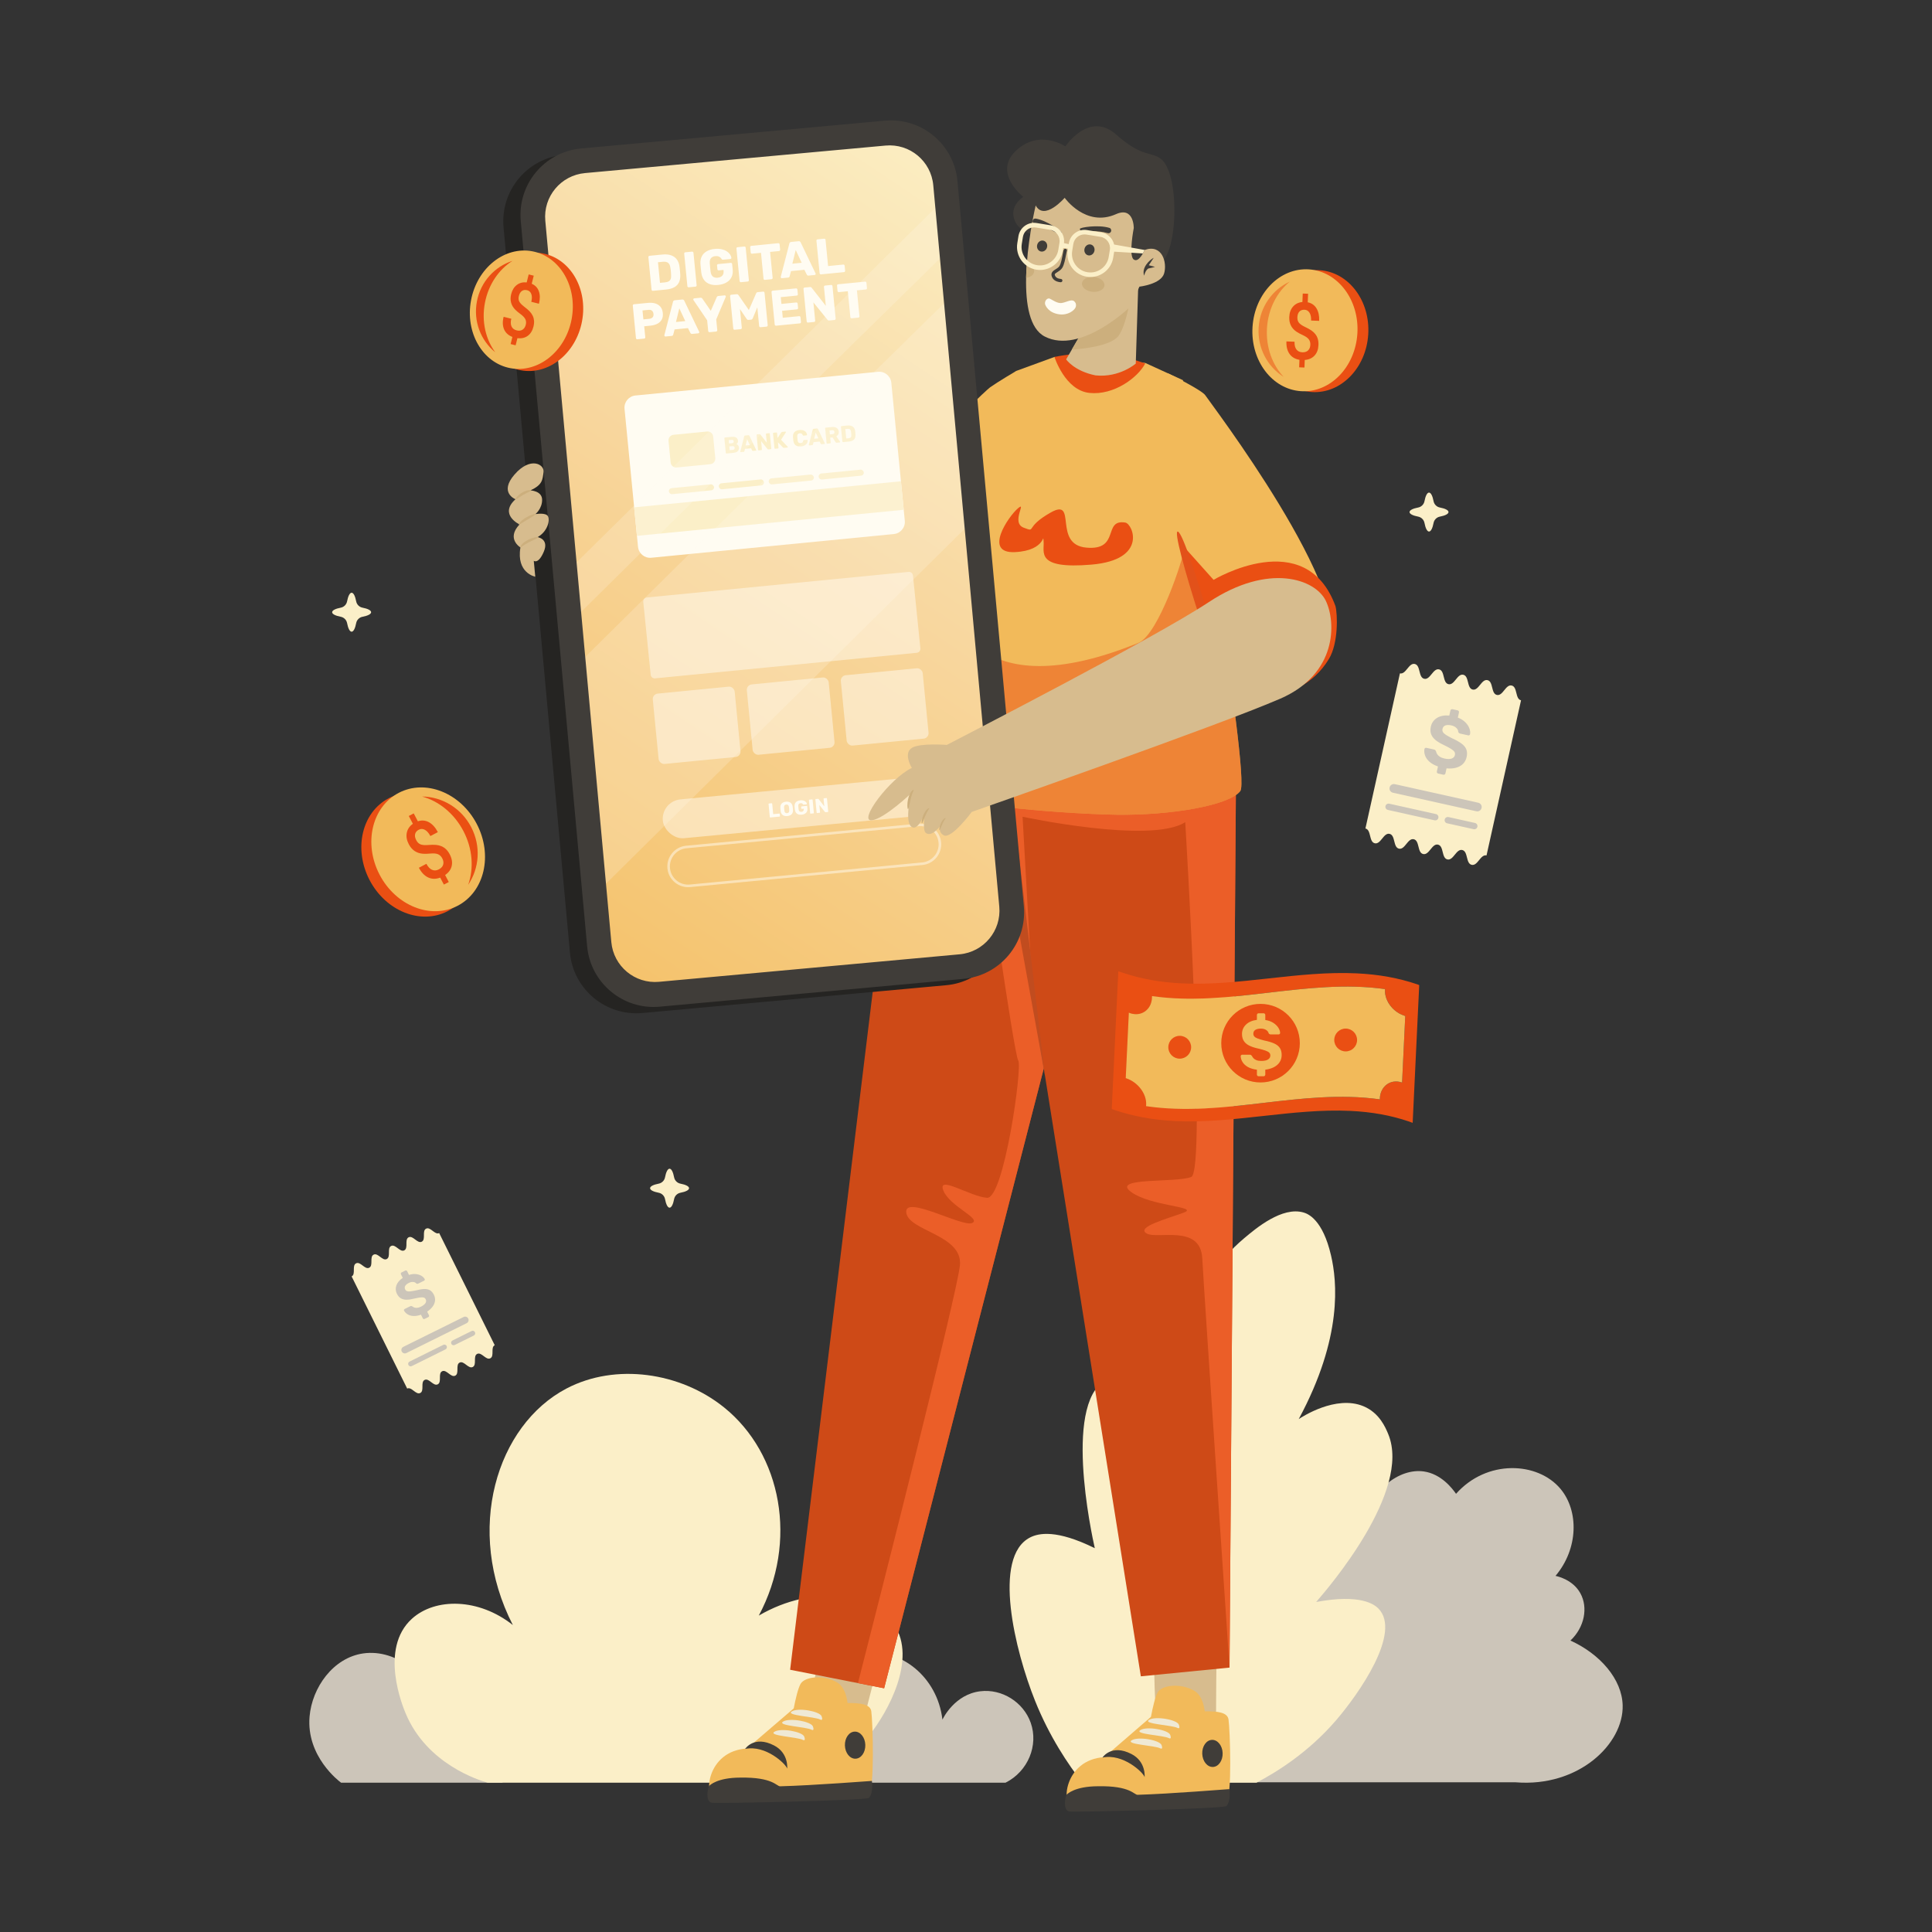 <svg xmlns="http://www.w3.org/2000/svg" viewBox="0 0 3000 3000" id="Digitalpaymentapplication">
  <rect x="0" y="0" width="3000" height="3000" fill="#333333" stroke="none"/>
  <defs>
    <linearGradient id="a" x1="598.08" x2="2452.049" y1="1870.092" y2="-1018.302" gradientTransform="rotate(1.142 230.631 -1648.532)" gradientUnits="userSpaceOnUse">
      <stop offset="0" stop-color="#f2b040" class="stopColor4094f2 svgShape"></stop>
      <stop offset=".18" stop-color="#f5c572" class="stopColor72b0f5 svgShape"></stop>
      <stop offset=".371" stop-color="#f8d79f" class="stopColor9fcaf8 svgShape"></stop>
      <stop offset=".553" stop-color="#fbeec3" class="stopColorc3dffb svgShape"></stop>
      <stop offset=".724" stop-color="#fdf6dd" class="stopColorddedfd svgShape"></stop>
      <stop offset=".878" stop-color="#fefaec" class="stopColorecf6fe svgShape"></stop>
      <stop offset="1" stop-color="#fffcf2" class="stopColorf2faff svgShape"></stop>
    </linearGradient>
  </defs>
  <g fill="#000000" class="color000000 svgShape">
    <g fill="#000000" class="color000000 svgShape">
      <path fill="#ccc5b9" d="M2353.607,2767.555c97.879,7.88,167.752-59.781,166.054-119.715-1.146-40.422-34.906-79.386-81.096-100.403,21.935-20.672,27.646-51.252,15.444-73.375-11.502-20.856-34.491-26.153-38.616-27.031,35.749-42.403,36.309-100.974,7.724-135.162-35.452-42.395-114.635-45.979-162.194,7.724-5.679-8.235-23.018-30.984-50.203-34.756-37.973-5.267-82.535,28.251-96.543,84.96-70.871-45.274-119.009-39.404-139.022-34.756-107.825,25.043-191.38,198.621-166.054,432.515,181.502,0,363.004,0,544.506,0Z" class="coloraeb4e5 svgShape"></path>
      <path fill="#fbefc8" d="M1680.694,2768.183c-21.891-28.213-50.908-71.023-73.375-126.957-31.268-77.852-66.969-223.788-7.724-253.912,13.28-6.751,41.058-12.633,100.407,16.704-4.472-19.733-51.914-236.422,23.171-263.934,13.239-4.85,41.408-7.895,96.543,30.068,5.841-74.449,29.353-177.447,111.991-247.23,18.38-15.52,59.279-50.057,92.68-40.091,6.402,1.909,29.49,10.515,42.479,66.82,9.155,39.678,18.641,126.242-50.203,253.912,4.592-3.101,57.406-37.823,100.406-20.047,24.94,10.312,34.414,33.256,38.616,43.433,36.477,88.34-93.373,239.328-111.988,260.595,69.297-12.895,90.473,3.934,96.543,10.022,37.073,37.188-31.019,133.512-65.651,173.729-43.275,50.257-92.521,80.506-123.574,96.888-90.107,0-180.216,0-270.321,0Z" class="colorc8d9fb svgShape"></path>
      <path fill="#ccc5b9" d="M529.664 2768.183c-2.88-2.086-54.331-40.685-48.963-102.827 3.884-44.971 36.565-91.167 83.24-97.93 52.186-7.565 109.688 35.925 117.517 102.827 1.131-2.421 19.109-39.236 58.758-44.069 33.746-4.116 67.038 16.9 78.346 48.964 12.31 34.909-4.075 75.41-39.172 93.036-83.243 0-166.483 0-249.726 0ZM1311.614 2768.183c-2.88-2.086-54.331-40.685-48.963-102.827 3.884-44.971 36.565-91.167 83.24-97.93 52.186-7.565 109.688 35.925 117.517 102.827 1.131-2.421 19.109-39.236 58.758-44.069 33.746-4.116 67.038 16.9 78.346 48.964 12.31 34.909-4.075 75.41-39.172 93.036-83.243 0-166.483 0-249.726 0Z" class="coloraeb4e5 svgShape"></path>
      <path fill="#fbefc8" d="M1178.273,2508.667c61.444-115.04,35.288-251.222-53.861-323.172-67.858-54.765-168.59-69.397-244.829-29.379-108.324,56.855-158.921,219.689-83.241,367.24-52.865-41.938-120.379-42.673-156.688-9.795-51.593,46.716-13.771,137.369-9.795,146.896,33.007,79.11,114.258,103.962,127.312,107.725,160.161,0,320.321,0,480.483,0,22.581-6.637,73.093-24.908,111.997-73.448,29.813-37.197,73.874-118.449,39.174-171.378-31.812-48.523-124.345-64.905-210.553-14.69Z" class="colorc8d9fb svgShape"></path>
    </g>
    <g fill="#000000" class="color000000 svgShape">
      <path fill="#fbefc8" d="M2235.865 788.075c-4.95-.939-8.889-4.878-9.828-9.828-1.527-8.054-4.107-13.369-7.058-13.369s-5.531 5.315-7.058 13.369c-.94 4.95-4.879 8.89-9.828 9.828-8.055 1.527-13.37 4.109-13.37 7.058s5.315 5.531 13.37 7.058c4.95.939 8.889 4.878 9.828 9.828 1.527 8.054 4.107 13.37 7.058 13.37s5.531-5.316 7.058-13.37c.94-4.95 4.879-8.89 9.828-9.828 8.055-1.527 13.37-4.108 13.37-7.058s-5.315-5.531-13.37-7.058ZM1056.589 1837.972c-4.95-.939-8.889-4.878-9.828-9.828-1.527-8.054-4.107-13.369-7.058-13.369s-5.531 5.315-7.058 13.369c-.94 4.95-4.879 8.89-9.828 9.828-8.055 1.527-13.37 4.109-13.37 7.058s5.315 5.531 13.37 7.058c4.95.939 8.889 4.878 9.828 9.828 1.527 8.054 4.107 13.37 7.058 13.37s5.531-5.316 7.058-13.37c.94-4.95 4.879-8.89 9.828-9.828 8.055-1.527 13.37-4.108 13.37-7.058s-5.315-5.531-13.37-7.058ZM562.899 943.593c-4.95-.939-8.889-4.878-9.828-9.828-1.527-8.054-4.107-13.369-7.058-13.369s-5.531 5.315-7.058 13.369c-.94 4.95-4.879 8.89-9.828 9.828-8.055 1.527-13.37 4.109-13.37 7.058s5.315 5.531 13.37 7.058c4.95.939 8.889 4.878 9.828 9.828 1.527 8.054 4.107 13.37 7.058 13.37s5.531-5.316 7.058-13.37c.94-4.95 4.879-8.89 9.828-9.828 8.055-1.527 13.37-4.108 13.37-7.058s-5.315-5.531-13.37-7.058Z" class="colorc8d9fb svgShape"></path>
    </g>
  </g>
  <g fill="#000000" class="color000000 svgShape">
    <g fill="#000000" class="color000000 svgShape">
      <g fill="#000000" class="color000000 svgShape">
        <path fill="#d7bc8e" d="M1368.201,2565.132c-.976,6.368-27.288,101.285-31.635,128.229-11.772,11.235-77.3.585-80.544-14.042-3.245-14.619,19.804-130.328,19.804-130.328l92.376,16.14Z" class="colord7a28e svgShape"></path>
        <path fill="#f2ba5a" d="M1348.964,2784.206c-9.503,4.571-216.865,6.688-237.258,7.312-20.396.62-14.794-72.99,48.151-76.39l72.625-62.305c2.846-14.836,6.804-31.293,10.6-38.035,6.885-12.052,37.562-14.401,57.665-1.779,9.334,5.895,13.746,18.687,15.344,31.482,20.115-.173,35.213,1.71,36.853,12.78,2.272,15.31,5.576,122.358-3.981,126.936Z" class="colorf2c65a svgShape"></path>
        <path fill="#403d39" d="M1222.359 2746.325c-1.844-7.108-33.473-37.304-65.355-30.592 0 0 13.719-21.559 44.936-5.414 23.049 11.921 20.419 36.006 20.419 36.006ZM1311.969 2710.368c.354 11.621 7.736 20.82 16.484 20.55 8.745-.27 15.545-9.907 15.19-21.521-.358-11.617-7.74-20.816-16.484-20.55-8.748.27-15.552 9.907-15.19 21.521Z" class="color383b4b svgShape"></path>
        <g fill="#000000" class="color000000 svgShape">
          <path fill="#efe9d5" d="M1246.86 2701.759c-9.103-4.771-54.288-6.246-44.454-12.637 9.834-6.392 43.7-.27 46.445 7.528 2.749 7.797-1.991 5.11-1.991 5.11ZM1260.345 2685.972c-9.103-4.771-54.288-6.246-44.454-12.641 9.834-6.392 43.696-.27 46.445 7.524 2.745 7.801-1.991 5.117-1.991 5.117ZM1273.833 2670.177c-9.11-4.767-54.288-6.242-44.458-12.634 9.834-6.392 43.7-.273 46.449 7.524 2.745 7.797-1.991 5.11-1.991 5.11Z" class="colord5efe8 svgShape"></path>
        </g>
        <path fill="#403d39" d="M1353.87,2765.423c-.008-.158-91.315,7.031-142.45,8.325-5.714.142-10.793-14.355-61.993-13.496-35.463.077-47.119,11.671-48.324,12.953-2.253,2.395-6.049,24.589,4.028,26.049,10.073,1.459,240.326-3.462,244.092-7.516,7.455-8.021,4.648-26.314,4.648-26.314Z" class="color383b4b svgShape"></path>
      </g>
      <path fill="#ce4a17" d="M1398.611,1172.718l-7.812,74.898-163.883,1345.17,145.963,28.761s294.803-1146.622,321.889-1247.329c11.89-44.209,36.14-135.965,53.429-201.501h-349.586Z" class="colorce8c17 svgShape"></path>
      <path fill="#eb5e28" d="M1398.646,1172.718l7.062,104.782,119.225,9.01s49.448,350.847,56.194,360.285c6.751,9.435-22.248,215.065-48.443,213.154-26.199-1.785-77.796-36.217-67.873-11.35,9.923,24.867,59.802,43.614,44.721,50.498-14.953,6.889-106.241-44.76-102.271-16.067,3.971,28.694,87.318,34.175,83.352,81.233-3.442,41.064-127.279,527.702-158.368,649.235l40.615,8.032s294.768-1146.581,321.892-1247.326c11.942-44.185,36.2-135.953,53.482-201.486h-349.588Z" class="colorce7728 svgShape"></path>
      <g fill="#000000" class="color000000 svgShape">
        <path fill="#d7bc8e" d="M1889.065,2550.956c.393,6.916-1.652,114.337-.285,143.632-11.902,14.543-81.138,16.118-88.893,1.525-7.763-14.593-8.136-141.418-8.136-141.418l97.314-3.739Z" class="colord7a28e svgShape"></path>
        <path fill="#f2ba5a" d="M1904.097,2796.939c-9.484,4.605-216.838,7.458-237.231,8.144-20.392.693-15.052-72.933,47.881-76.556l72.401-62.556c2.792-14.848,6.696-31.32,10.47-38.074,6.842-12.083,37.512-14.536,57.662-1.991,9.353,5.868,13.808,18.644,15.452,31.436,20.115-.25,35.221,1.586,36.9,12.649,2.326,15.302,6.007,122.335-3.535,126.948Z" class="colorf2c65a svgShape"></path>
        <path fill="#403d39" d="M1777.361 2759.504c-1.871-7.108-33.603-37.184-65.463-30.361 0 0 13.639-21.609 44.916-5.572 23.092 11.837 20.546 35.933 20.546 35.933ZM1866.84 2723.236c.397 11.617 7.813 20.785 16.557 20.489 8.745-.3 15.51-9.961 15.113-21.578-.397-11.609-7.809-20.785-16.553-20.485-8.748.3-15.518 9.957-15.117 21.574Z" class="color383b4b svgShape"></path>
        <g fill="#000000" class="color000000 svgShape">
          <path fill="#efe9d5" d="M1801.7 2714.85c-9.118-4.736-54.308-6.049-44.497-12.476 9.811-6.43 43.696-.427 46.476 7.358 2.772 7.79-1.979 5.117-1.979 5.117ZM1815.131 2699.016c-9.118-4.74-54.308-6.053-44.497-12.483 9.811-6.427 43.696-.424 46.472 7.362 2.772 7.79-1.975 5.121-1.975 5.121ZM1828.558 2683.179c-9.118-4.74-54.308-6.057-44.493-12.483 9.811-6.427 43.696-.424 46.472 7.366 2.772 7.786-1.979 5.117-1.979 5.117Z" class="colord5efe8 svgShape"></path>
        </g>
        <path fill="#403d39" d="M1908.934,2778.137c-.004-.158-91.288,7.354-142.419,8.833-5.71.162-10.843-14.32-62.04-13.28-35.467.2-47.076,11.837-48.278,13.123-2.245,2.403-5.964,24.609,4.12,26.033,10.081,1.425,240.315-4.309,244.061-8.375,7.432-8.051,4.555-26.334,4.555-26.334Z" class="color383b4b svgShape"></path>
      </g>
      <polygon fill="#ce4a17" points="1514.668 1172.718 1554.568 1243.884 1771.496 2602.976 1909.157 2589.447 1919.51 1172.718 1514.668 1172.718" class="colorce8c17 svgShape"></polygon>
      <path fill="#eb5e28" d="M1514.727,1172.718l39.844,71.204,57.229,449.989-23.948-425.681s199.511,42.845,252.564,8.414c0,0,33.21,541.349,9.395,550.914-23.815,9.565-124.496,0-93.933,22.952,30.427,22.955,107.826,22.955,82.027,32.52-25.802,9.564-73.826,22.191-57.689,32.138,16.01,9.947,83.752-14.92,86.66,38.64,2.78,53.56,42.337,635.588,42.337,635.588l10.268-1416.678h-404.756Z" class="colorce7728 svgShape"></path>
      <polygon fill="#c14c1f" points="1535.949 1172.718 1505.153 1172.718 1550.015 1269.474 1622.614 1670.203 1570.883 1232.334 1535.949 1172.718" class="colorc1681f svgShape"></polygon>
    </g>
    <path fill="#d7bc8e" d="M1354.639,854.368s-212.783,197.285-198.718,264.046c14.065,66.762,122.094,88.808,155.015,75.371,32.921-13.437,161.475-195.528,161.475-195.528l-117.772-143.889Z" class="colord7a28e svgShape"></path>
    <path fill="#f2ba5a" d="M1537.434,601.411c11.913-8.467,40.618-25.45,40.618-25.45l2.984,258.673c4.023,43.463-125.855,183.019-132.884,188.314-7.025,5.294-134.028-94.827-137.145-174.677-1.104-28.344,214.511-238.392,226.427-246.859Z" class="colorf2c65a svgShape"></path>
    <path fill="#f2ba5a" d="M1778.27,563.551l58.586,26.775s105.674,615.803,89.104,637.978c-16.562,22.175-107.318,38.026-192.53,36.779-85.215-1.247-331.435-18.781-347.256-60.267-15.816-41.49,191.876-628.855,191.876-628.855l59.305-21.69,140.914,9.28Z" class="colorf2c65a svgShape"></path>
    <path fill="#ea4f13" d="M1386.138,1204.812c15.816,41.486,262.081,59.036,347.259,60.234,85.26,1.28,175.986-14.538,192.526-36.707,6.13-8.204-4.295-96.826-20.004-205.542-6.409-11.916-14.25-20.987-23.542-25.901l-44.355-142.528c.996,7.916-38.502,130.924-70.382,143.889-253.969,103.283-302.418-41.477-295.23-111.928-57.945,170.404-95.244,294.871-86.274,318.483Z" opacity=".5" class="coloreab213 svgShape"></path>
    <path fill="#e2511a" d="M1499.2,829.672s-76.002,310.254-85.6,308.391c-9.598-1.863,67.545-287.958,85.6-308.391Z" class="colore2a01a svgShape"></path>
    <path fill="#ea4f13" d="M1747.336,811.432c-35.522-5.655-7.263,43.604-60.339,38.929-53.072-4.677-13.164-78.338-55.253-54.646-42.085,23.689-21.433,31.431-42.085,23.689-20.656-7.742,5.604-42.478-9.034-30.048-14.642,12.428-54.42,70.415-4.553,67.969,49.871-2.444,42.781-32.88,44.414-16.627,1.637,16.254-13.663,43.503,74.282,36.036,87.945-7.469,64.274-63.439,52.568-65.302Z" class="coloreab213 svgShape"></path>
    <g fill="#000000" class="color000000 svgShape">
      <g fill="#000000" class="color000000 svgShape">
        <path fill="#ea4f13" d="M1637.356,554.27s16.353,51.894,54.34,55.855c37.987,3.962,75.017-23.662,86.574-45.682,0,0-64.002-26.322-140.914-10.174Z" class="coloreab213 svgShape"></path>
        <path fill="#d7bc8e" d="M1700.341,480.271l67.15-37.675-3.87,121.987s-25.141,22.15-62.476,18.311c-33.329-6.718-45.658-24.833-45.658-24.833,0,0,44.343-76.124,44.853-77.791Z" class="colord7a28e svgShape"></path>
        <path fill="#ccaf7d" d="M1664.333,542.83c18.048-1.189,61.842-5.676,73.061-22.086,11.866-17.292,18.323-58.868,20.219-72.604l-57.247,32.088c-.418,1.235-23.092,40.338-36.033,62.602Z" class="colorcc8f7d svgShape"></path>
        <g fill="#000000" class="color000000 svgShape">
          <g fill="#000000" class="color000000 svgShape">
            <path fill="#403d39" d="M1624.202,367.044s-37.296.414-48.009-23.342c-10.709-23.749,12.708-37.967,12.708-37.967,0,0-47.748-37.4-11.316-71.715,36.432-34.312,76.692-6.672,76.692-6.672,0,0,36.871-55.809,79.026-18.341,42.158,37.464,55.822,25.373,70.759,38.963,30.062,27.351,24.038,162.643-8.642,162.339-32.681-.307-166.159,35.604-171.217-43.265Z" class="color383b4b svgShape"></path>
            <path fill="#d7bc8e" d="M1594.42,409.491c-.593,7.264-.932,14.561-1.085,21.886-.828,40.37,5.28,79.058,29.022,91.231,55.805,28.558,132.743-46.406,132.743-46.406l14.207-31.085s33.445-3.663,38.349-20.576c4.915-16.906-2.984-46.067-30.317-36.404,0,0-8.635,20.719-16.903,14.789-8.278-5.836.071-48.887.071-48.887,0,0,.38-33.911-27.626-21.483-47.011,20.862-79.667-25.422-79.667-25.422,0,0-31.47,36.543-45.019,11.915,0,0-10.352,43.333-13.775,90.442Z" class="colord7a28e svgShape"></path>
            <path fill="#403d39" d="M1638.365,435.701c-2.111-1.312-4.062-3.302-5.147-6.322-2.216-6.177,2.575-9.165,6.075-11.344,2.233-1.391,4.546-2.833,5.882-4.982,2.418-3.889,3.997-12.624,5.046-18.401.824-4.566,1.142-6.193,1.756-7.18.752-1.209,2.339-1.58,3.548-.828,1.171.728,1.554,2.246.893,3.435-.254.666-.72,3.226-1.127,5.491-1.183,6.535-2.804,15.481-5.74,20.203-1.969,3.167-4.926,5.008-7.539,6.636-4.09,2.547-4.642,3.282-3.946,5.232,1.891,5.288,8.796,5.427,9.096,5.441,1.424.026,2.561,1.189,2.546,2.596-.012,1.42-1.167,2.563-2.583,2.554-.285,0-4.794-.065-8.76-2.531ZM1656.353,390.191l.056.035-.056-.035Z" class="color383b4b svgShape"></path>
            <path fill="#fffcf2" d="M1670.045,470.479s-1.208-2.92-4.105-3.77c-4.344-1.286-11.8,3.258-18.072,3.855-6.27.59-14.272-5.16-17.387-6.672-4.546-2.212-8.829,4.001-7.669,8.426.747,2.877,5.776,13.497,21.711,15.707,14.381,1.991,23.801-6.471,25.553-10.584,1.758-4.123-.032-6.962-.032-6.962Z" class="colorffffff svgShape"></path>
            <path fill="#403d39" d="M1791.486,400.31c-6.375,3.148-19.373,15.55-14.846,27.772,0,0,1.385-7.357,6.172-11.055l10.688-2.57-9.663-2.624,7.65-11.523Z" class="color383b4b svgShape"></path>
          </g>
          <path fill="#ccaf7d" d="M1715.012 443.257c-.6 6.379-8.921 10.795-18.58 9.867-9.656-.925-16.981-6.847-16.371-13.233.614-6.375 8.935-10.798 18.587-9.877 9.656.942 16.985 6.857 16.364 13.244ZM1594.42 409.491c-.593 7.264-.932 14.561-1.085 21.886 6.832-.892 11.991-4.698 12.465-9.645.51-5.219-4.305-10.149-11.38-12.241Z" class="colorcc8f7d svgShape"></path>
          <g fill="#000000" class="color000000 svgShape">
            <path fill="#403d39" d="M1643.723 363.303c-.415-.12-.83-.288-1.212-.529-.207-.117-19.615-12.243-35.631-14.935-2.302-.444-3.886-2.619-3.482-4.938.399-2.332 2.614-3.883 4.942-3.499 17.65 3.115 41.308 20.004 40.063 22.021-1.023 1.609-2.922 2.319-4.681 1.88ZM1625.791 384.146c-1.246 4.616-5.662 7.436-9.863 6.304-4.198-1.124-6.593-5.786-5.355-10.395 1.239-4.608 5.654-7.436 9.849-6.301 4.198 1.124 6.593 5.776 5.369 10.391Z" class="color383b4b svgShape"></path>
          </g>
          <path fill="#403d39" d="M1679.767 359.129c-1.585-.503-2.809-1.91-2.966-3.68-.221-2.345 28.504-6.868 45.678-1.646 2.11.332 3.523 3.07 2.838 5.337-.693 2.26-3.066 3.53-5.337 2.845-15.535-4.723-38.303-2.692-38.531-2.677-.575.061-1.16-.007-1.681-.178ZM1684.088 386.013c-1.242 4.626 1.167 9.278 5.358 10.409 4.209 1.124 8.614-1.696 9.856-6.308 1.246-4.612-1.164-9.271-5.355-10.395-4.209-1.139-8.617 1.688-9.86 6.293Z" class="color383b4b svgShape"></path>
        </g>
      </g>
      <path fill="#fbefc8" d="M1777.339,388.137l-47.326-8.425c-2.176-9.508-9.878-17.24-20.077-18.893l-21.922-3.557c-13.431-2.193-26.136,6.982-28.307,20.412l-.223,1.379-7.373-1.55c1.759-13.178-7.252-25.488-20.448-27.624l-21.922-3.557c-13.431-2.195-26.136,6.982-28.307,20.412l-1.777,10.96c-3.158,19.476,10.117,37.887,29.592,41.044,1.933.312,3.851.464,5.747.464,17.227,0,32.457-12.512,35.298-30.055l.667-4.111,7.376,1.1-.406,2.501c-3.158,19.474,10.116,37.887,29.592,41.044,1.932.312,3.851.464,5.747.464,17.227,0,32.457-12.514,35.298-30.057l1.506-9.298,44.568,2.751,2.697-5.403ZM1645.111,377.054l-1.777,10.962c-2.534,15.634-17.313,26.296-32.957,23.763-15.638-2.535-26.297-17.319-23.763-32.959l1.777-10.96c1.4-8.644,8.9-14.813,17.392-14.813.932,0,1.877.079,2.827.229l21.922,3.557c9.593,1.558,16.129,10.627,14.578,20.22ZM1723.385,387.997l-1.776,10.96c-2.534,15.634-17.314,26.298-32.957,23.763-15.638-2.533-26.296-17.319-23.762-32.957l1.776-10.96c1.4-8.644,8.9-14.813,17.392-14.813.932,0,1.877.077,2.827.229l21.922,3.557c9.593,1.556,16.129,10.627,14.578,20.22Z" class="colorc8d9fb svgShape"></path>
    </g>
    <g fill="#000000" class="color000000 svgShape">
      <path fill="#f2ba5a" d="M1813.757,579.769s53.103,26.207,57.904,34.122c4.804,7.911,237.565,312.543,191.914,396.795-45.647,84.252-154.168,67.354-154.168,67.354,0,0-98.516-286.118-106.052-344.992-7.531-58.871,10.401-153.279,10.401-153.279Z" class="colorf2c65a svgShape"></path>
      <path fill="#ea4f13" d="M2063.575,1023.149c-49.598,81.998-154.198,54.889-154.198,54.889,0,0-46.154-136.294-77.221-236.055l52.297,58.409s142.857-85.859,189.291,40.847l.007.07c3.267,12.556,4.659,57.314-10.175,81.839Z" class="coloreab213 svgShape"></path>
      <path fill="#e2511a" d="M1915.807,1094.084s-71.741-261.803-86.626-268.578c-14.884-6.775,74.524,269.313,86.626,268.578Z" class="colore2a01a svgShape"></path>
    </g>
  </g>
  <g fill="#000000" class="color000000 svgShape">
    <path fill="#d7bc8e" d="M1500.79,1095.111c-47.317-133.445-502.695-282.305-524.244-337.289-19.565-49.921-26.504-73.711-56.408-67.444-23.23,4.868,1.912,73.25,1.912,73.25,0,0-82.559-25.597-59.161,9.737,23.398,35.333-20.22,129.525,12.252,132.768,7.628.76,63.079-13.623,87.461,4.638,34.745,26.021,337.9,289.475,463.25,265.179,36.281-7.032,87.289-46.007,74.939-80.839Z" class="colord7a28e svgShape"></path>
    <g fill="#000000" class="color000000 svgShape">
      <path fill="#252422" d="M1347.359,197.194l-471.674,43.166c-57.022,5.219-98.976,55.692-93.758,112.715l103.063,1126.156c5.213,56.961,55.632,98.982,112.654,93.763l471.674-43.166c56.961-5.213,98.976-55.693,93.763-112.654l-103.063-1126.156c-5.219-57.022-55.698-99.037-112.66-93.824ZM1524.971,1417.61c3.429,37.47-24.117,70.633-61.587,74.062l-466.77,42.718c-37.47,3.429-70.639-24.178-74.068-61.647l-102.514-1120.163c-3.429-37.47,24.183-70.578,61.653-74.007l466.77-42.718c37.47-3.429,70.573,24.122,74.002,61.592l102.514,1120.163Z" class="color202234 svgShape"></path>
      <path fill="url(#a)" d="M1377.335,217.909l-61.311,5.611c-4.637.424-345.324,31.603-349.958,32.027l-61.312,5.611c-37.936,3.472-65.874,37.042-62.403,74.976l103.79,1134.103c3.472,37.936,37.039,65.874,74.975,62.402l472.581-43.249c37.936-3.472,65.874-37.039,62.403-74.975l-103.79-1134.103c-3.472-37.934-37.039-65.875-74.975-62.404Z"></path>
      <g fill="#000000" class="color000000 svgShape">
        <path fill="#fffcf2" d="M1384.04,594.331l20.935,214.269c1.016,10.391-6.587,19.64-16.979,20.656l-376.642,36.801c-10.392,1.014-19.64-6.588-20.656-16.979l-20.936-214.269c-1.019-10.425,6.583-19.674,16.976-20.689l376.642-36.8c10.392-1.015,19.641,6.587,20.66,17.012Z" class="colorffffff svgShape"></path>
        <rect width="416.25" height="44.467" x="985.895" y="767.445" fill="#fbefc8" transform="rotate(-5.58 1194.13 789.737)" class="colorc8d9fb svgShape"></rect>
        <g fill="#000000" class="color000000 svgShape">
          <path fill="#fbefc8" d="M1097.965,670.051l-52.126,5.093c-4.753.465-8.23,4.694-7.765,9.447l3.278,33.552c.464,4.749,4.69,8.223,9.439,7.759l52.141-5.094c4.749-.464,8.223-4.69,7.759-9.44l-3.278-33.552c-.464-4.753-4.694-8.23-9.447-7.765Z" class="colorc8d9fb svgShape"></path>
          <g fill="#000000" class="color000000 svgShape">
            <path fill="#fbefc8" d="M1128.025 704.212c-.261.026-.482-.042-.666-.203-.182-.161-.286-.36-.309-.597l-2.257-23.066c-.025-.26.038-.48.186-.662.15-.182.354-.285.615-.311l10.822-1.059c2.034-.199 3.73-.079 5.088.362 1.355.44 2.399 1.156 3.13 2.147.728.991 1.165 2.21 1.306 3.652.083.852-.003 1.618-.259 2.299-.255.682-.593 1.259-1.013 1.73-.419.471-.822.821-1.205 1.049.94.338 1.806.957 2.6 1.859.792.902 1.253 2.003 1.38 3.304.153 1.561-.065 2.938-.653 4.129-.589 1.193-1.521 2.156-2.799 2.889-1.277.734-2.886 1.196-4.825 1.386l-11.142 1.09ZM1132.059 688.7l4.613-.451c.969-.095 1.672-.42 2.107-.976.435-.557.616-1.213.542-1.97-.074-.757-.377-1.355-.91-1.793-.532-.436-1.284-.608-2.253-.513l-4.613.451.514 5.251ZM1133.073 699.061l4.932-.483c1.016-.099 1.757-.471 2.221-1.112.462-.643.656-1.343.582-2.099-.081-.827-.415-1.5-1.003-2.015-.587-.515-1.379-.725-2.372-.628l-4.932.483.573 5.855ZM1150.344 702.028c-.189.019-.368-.041-.537-.181-.169-.138-.263-.302-.281-.491-.012-.118-.01-.226.005-.323l6.109-23.597c.045-.267.17-.512.376-.735s.509-.354.912-.394l5.251-.514c.401-.039.725.031.969.21s.415.395.511.648l10.533 21.969c.057.089.09.194.102.312.019.189-.041.368-.181.537-.138.169-.314.264-.526.285l-4.365.427c-.355.035-.629-.027-.824-.188s-.323-.309-.385-.446l-1.737-3.484-9.475.927-.994 3.752c-.034.146-.125.317-.272.511-.149.194-.423.31-.826.349l-4.365.427ZM1157.757 691.737l6.6-.646-4.217-9.045-2.383 9.691ZM1178.058 699.316c-.261.026-.482-.042-.666-.203-.182-.161-.286-.36-.309-.597l-2.257-23.066c-.025-.26.038-.48.186-.662.15-.182.354-.285.615-.311l3.761-.368c.401-.039.7.02.895.181s.319.285.376.376l9.992 12.779-1.313-13.414c-.025-.26.036-.48.186-.662.148-.182.354-.285.614-.311l4.258-.417c.261-.026.482.036.664.186.181.15.285.354.311.614l2.254 23.03c.026.261-.037.488-.184.681-.149.194-.352.303-.614.328l-3.796.371c-.378.037-.666-.03-.862-.203-.196-.172-.321-.291-.375-.357l-9.944-12.282 1.264 12.917c.023.237-.039.451-.188.645-.149.194-.352.303-.612.328l-4.258.417ZM1203.571 696.82c-.261.026-.482-.042-.666-.203-.182-.161-.286-.36-.309-.597l-2.257-23.066c-.025-.26.038-.48.186-.662.15-.182.354-.285.615-.311l4.47-.437c.26-.025.482.036.664.186.181.15.285.354.311.614l.771 7.878 5.772-8.732c.081-.152.226-.315.436-.49.21-.177.503-.282.883-.32l5.11-.5c.212-.021.397.038.554.179.158.139.245.304.264.493.016.166-.006.311-.065.436l-7.467 11.55 10.307 10.885c.105.086.166.223.185.412s-.035.368-.163.535c-.126.168-.296.262-.509.283l-5.287.517c-.426.042-.761-.02-1.004-.189-.244-.167-.405-.294-.485-.383l-7.883-8.077.84 8.588c.023.237-.04.451-.188.645-.149.194-.354.303-.614.328l-4.47.437ZM1243.845 693.237c-2.225.218-4.177.038-5.857-.538-1.68-.576-3.033-1.53-4.059-2.864-1.027-1.332-1.69-3.046-1.99-5.142-.119-.968-.233-2.008-.342-3.12-.109-1.112-.201-2.177-.276-3.197-.107-2.067.218-3.867.976-5.397.757-1.53 1.905-2.742 3.442-3.633 1.537-.891 3.405-1.444 5.606-1.659 1.561-.153 3.022-.099 4.386.163 1.362.26 2.577.714 3.643 1.362 1.066.648 1.93 1.471 2.589 2.47s1.065 2.158 1.218 3.481c.044.21-.004.394-.143.55-.141.158-.316.247-.529.268l-4.791.469c-.308.03-.551-.012-.728-.126-.179-.114-.344-.342-.497-.686-.455-1.221-1.076-2.026-1.866-2.415-.79-.388-1.731-.529-2.818-.422-1.301.127-2.295.589-2.981 1.385-.687.796-.983 2.036-.889 3.723.119 1.947.314 3.934.583 5.962.235 1.672.766 2.833 1.594 3.48.827.648 1.892.908 3.193.781 1.087-.106 1.987-.433 2.698-.981.71-.546 1.16-1.45 1.347-2.71.059-.364.173-.62.337-.768.163-.147.4-.236.707-.266l4.791-.469c.214-.021.403.032.571.158.167.128.249.298.247.514.107 1.328-.067 2.544-.52 3.651-.453 1.107-1.14 2.082-2.061 2.925-.92.842-2.024 1.523-3.31 2.043-1.287.521-2.711.857-4.271 1.01ZM1256.797 691.612c-.189.019-.368-.041-.537-.181-.169-.138-.263-.302-.281-.491-.012-.118-.01-.226.005-.323l6.109-23.597c.045-.267.17-.512.376-.735.206-.223.509-.354.912-.394l5.251-.514c.401-.039.725.031.969.21s.415.395.511.648l10.533 21.969c.057.089.09.194.102.312.019.189-.041.368-.181.537-.138.169-.314.264-.526.285l-4.365.427c-.355.035-.629-.027-.824-.188-.195-.16-.323-.309-.385-.446l-1.737-3.484-9.475.927-.994 3.752c-.034.146-.125.317-.272.511-.149.194-.423.31-.826.349l-4.365.427ZM1264.209 681.321l6.6-.646-4.217-9.045-2.383 9.691ZM1284.512 688.9c-.261.026-.482-.042-.666-.203-.182-.161-.286-.36-.309-.597l-2.257-23.066c-.025-.26.038-.48.186-.662.15-.182.354-.285.615-.311l9.651-.944c3.075-.301 5.557.166 7.446 1.403 1.888 1.237 2.959 3.145 3.211 5.722.164 1.681-.099 3.139-.79 4.376-.691 1.238-1.671 2.219-2.937 2.939l5.716 8.254c.085.135.133.261.145.379.019.189-.043.369-.181.537-.139.17-.302.263-.491.281l-4.72.462c-.449.044-.792-.036-1.026-.239-.236-.204-.409-.396-.523-.577l-4.808-7.41-3.62.354.771 7.878c.023.237-.045.452-.205.647-.16.195-.371.305-.631.33l-4.577.448ZM1288.661 674.558l4.08-.399c1.112-.109 1.92-.462 2.422-1.061.503-.599.708-1.359.618-2.282-.09-.923-.429-1.642-1.017-2.157-.587-.517-1.461-.717-2.62-.604l-4.08.399.597 6.103ZM1309.03 686.5c-.261.026-.482-.042-.666-.203-.182-.161-.286-.36-.309-.597l-2.257-23.066c-.025-.26.038-.48.186-.662.15-.182.354-.285.615-.311l9.225-.903c2.319-.227 4.331-.048 6.036.538 1.704.585 3.064 1.551 4.081 2.897 1.015 1.345 1.662 3.068 1.938 5.166.125 1.039.226 1.949.302 2.728s.153 1.682.229 2.701c.12 2.21-.169 4.078-.867 5.602-.699 1.525-1.812 2.715-3.34 3.569-1.529.854-3.452 1.395-5.771 1.622l-9.402.92ZM1314.03 680.852l3.725-.365c1.018-.1 1.848-.343 2.491-.728.643-.385 1.102-.937 1.377-1.657.277-.719.372-1.637.286-2.751-.019-.691-.051-1.308-.091-1.854-.042-.545-.095-1.088-.16-1.632-.066-.543-.154-1.144-.267-1.802-.205-1.604-.739-2.74-1.605-3.407-.866-.667-2.079-.925-3.64-.772l-3.549.347 1.431 14.619Z" class="colorc8d9fb svgShape"></path>
          </g>
        </g>
        <g fill="#000000" class="color000000 svgShape">
          <rect width="70.425" height="9.362" x="1038.485" y="755.017" fill="#fbefc8" rx="4.681" ry="4.681" transform="rotate(-5.589 1073.65 759.663)" class="colorc8d9fb svgShape"></rect>
          <rect width="70.425" height="9.362" x="1116.002" y="747.432" fill="#fbefc8" rx="4.681" ry="4.681" transform="rotate(-5.589 1151.161 752.08)" class="colorc8d9fb svgShape"></rect>
          <rect width="70.425" height="9.362" x="1193.519" y="739.847" fill="#fbefc8" rx="4.681" ry="4.681" transform="rotate(-5.589 1228.673 744.497)" class="colorc8d9fb svgShape"></rect>
          <rect width="70.425" height="9.362" x="1271.036" y="732.261" fill="#fbefc8" rx="4.681" ry="4.681" transform="rotate(-5.589 1306.186 736.915)" class="colorc8d9fb svgShape"></rect>
        </g>
      </g>
      <g fill="#000000" class="color000000 svgShape">
        <path fill="#fffcf2" d="M1013.878 451.582c-.572.056-1.056-.091-1.457-.445-.398-.354-.626-.788-.677-1.306l-4.941-50.499c-.056-.569.082-1.052.407-1.45.328-.399.775-.625 1.347-.681l20.196-1.976c5.077-.497 9.481-.104 13.216 1.177 3.732 1.282 6.709 3.397 8.934 6.341 2.222 2.945 3.638 6.716 4.244 11.31.274 2.274.494 4.266.661 5.973.167 1.71.335 3.682.502 5.912.263 4.838-.371 8.927-1.899 12.265-1.531 3.338-3.966 5.944-7.313 7.813-3.347 1.869-7.558 3.053-12.635 3.55l-20.585 2.014ZM1024.823 439.217l8.156-.798c2.229-.218 4.047-.75 5.455-1.593 1.408-.843 2.413-2.052 3.015-3.627.605-1.575.814-3.584.627-6.023-.043-1.512-.111-2.865-.199-4.059-.091-1.194-.208-2.383-.35-3.572-.145-1.189-.338-2.504-.584-3.945-.449-3.511-1.618-5.998-3.513-7.459-1.895-1.461-4.551-2.025-7.968-1.69l-7.77.76 3.132 32.006ZM1069.5 446.139c-.572.056-1.056-.091-1.457-.445-.398-.354-.626-.788-.677-1.306l-4.941-50.499c-.056-.569.082-1.052.407-1.45.328-.399.775-.625 1.347-.681l10.409-1.019c.569-.056 1.067.077 1.492.403.421.326.663.771.718 1.34l4.941 50.499c.051.518-.101.99-.449 1.416-.351.427-.812.667-1.381.722l-10.409 1.019ZM1115.254 442.447c-4.922.482-9.234.08-12.941-1.204-3.71-1.284-6.687-3.399-8.934-6.341-2.251-2.942-3.699-6.659-4.346-11.143-.272-2.223-.529-4.589-.775-7.102-.246-2.513-.455-4.908-.624-7.193-.225-4.424.497-8.257 2.168-11.506 1.667-3.249 4.211-5.85 7.626-7.806 3.418-1.956 7.534-3.169 12.352-3.64 3.885-.38 7.374-.237 10.471.427 3.097.664 5.748 1.7 7.953 3.102 2.202 1.406 3.939 3.013 5.214 4.823 1.275 1.812 2.032 3.647 2.265 5.504.046.468-.084.873-.392 1.216-.305.343-.691.54-1.159.586l-11.342 1.11c-.569.056-1.005.006-1.307-.147-.302-.156-.576-.403-.82-.746-.436-.739-1.047-1.503-1.829-2.291-.785-.785-1.815-1.428-3.093-1.931-1.278-.504-2.901-.658-4.868-.465-2.902.284-5.13 1.287-6.685 3.006-1.558 1.723-2.247 4.298-2.068 7.734.281 4.469.722 8.974 1.323 13.517.51 3.611 1.723 6.131 3.641 7.565 1.918 1.434 4.355 2.006 7.307 1.717 1.912-.187 3.602-.694 5.066-1.517 1.461-.82 2.563-1.987 3.305-3.499.74-1.508 1-3.379.782-5.607l-.144-1.476-7.302.715c-.569.056-1.056-.091-1.454-.445-.402-.353-.628-.813-.684-1.385l-.562-5.747c-.056-.569.077-1.067.403-1.492.322-.424.771-.663 1.34-.718l19.577-1.916c.569-.056 1.056.091 1.457.445.398.354.629.816.684 1.385l.867 8.857c.436 4.454-.203 8.359-1.914 11.715-1.711 3.359-4.334 6.06-7.872 8.104-3.54 2.047-7.769 3.31-12.688 3.791ZM1150.605 438.203c-.572.056-1.056-.091-1.457-.445-.398-.354-.626-.788-.677-1.306l-4.941-50.499c-.056-.569.082-1.052.407-1.45.328-.399.775-.625 1.347-.681l10.409-1.019c.569-.056 1.067.077 1.492.403.421.326.663.771.718 1.34l4.941 50.499c.051.518-.101.99-.449 1.416-.351.427-.812.667-1.381.722l-10.409 1.019ZM1187.735 434.57c-.569.056-1.056-.091-1.454-.445-.402-.353-.626-.788-.677-1.306l-3.938-40.244-13.83 1.353c-.569.056-1.053-.092-1.454-.445-.402-.353-.626-.788-.677-1.306l-.814-8.314c-.056-.569.079-1.051.407-1.45.328-.399.775-.625 1.344-.68l41.796-4.09c.569-.056 1.054.079 1.454.407.396.328.625.775.68 1.344l.814 8.314c.051.518-.088.988-.411 1.412-.325.424-.774.663-1.343.719l-13.827 1.353 3.938 40.244c.051.518-.088.988-.411 1.412-.325.424-.771.663-1.343.719l-10.255 1.003ZM1214.149 431.985c-.414.041-.807-.09-1.175-.396-.371-.302-.575-.662-.616-1.076-.025-.259-.023-.496.011-.706l13.375-51.662c.099-.584.372-1.121.822-1.609.45-.488 1.114-.776 1.996-.862l11.497-1.125c.879-.086 1.586.068 2.123.459.536.391.908.865 1.119 1.419l23.06 48.097c.124.195.198.424.223.683.041.414-.09.807-.396 1.175-.302.371-.687.578-1.152.623l-9.556.935c-.778.076-1.378-.06-1.805-.411s-.708-.678-.842-.977l-3.804-7.629-20.743 2.03-2.177 8.214c-.074.32-.274.694-.596 1.118-.325.424-.926.678-1.808.764l-9.556.935ZM1230.378 409.455l14.449-1.414-9.233-19.802-5.216 21.216ZM1274.823 426.048c-.572.056-1.056-.091-1.457-.445-.398-.354-.626-.788-.677-1.306l-4.941-50.499c-.056-.569.082-1.052.407-1.45.328-.399.775-.625 1.347-.681l10.255-1.003c.569-.056 1.051.079 1.45.407.399.328.625.775.68 1.344l3.983 40.709 23.541-2.304c.569-.056 1.053.092 1.454.445.398.354.629.816.684 1.385l.76 7.77c.051.518-.088.988-.411 1.412-.325.424-.771.663-1.34.718l-35.736 3.497ZM989.671 526.824c-.572.056-1.056-.091-1.457-.445-.398-.354-.626-.788-.677-1.306l-4.941-50.499c-.056-.569.082-1.052.407-1.45.328-.399.775-.625 1.347-.681l21.752-2.128c4.299-.421 8.106-.126 11.419.88 3.316 1.01 5.994 2.748 8.042 5.216 2.044 2.465 3.263 5.719 3.658 9.759.39 3.989-.179 7.364-1.712 10.128-1.536 2.764-3.833 4.923-6.898 6.48-3.062 1.554-6.744 2.54-11.043 2.96l-9.246.905 1.665 17.016c.051.518-.098.989-.449 1.416-.351.427-.809.666-1.381.722l-10.485 1.026ZM999.042 495.946l9.088-.889c2.225-.218 3.946-.961 5.156-2.231 1.207-1.267 1.698-3.067 1.47-5.397-.193-1.969-.924-3.57-2.194-4.805-1.273-1.235-3.204-1.726-5.793-1.472l-9.088.889 1.361 13.906ZM1033.408 522.544c-.414.041-.807-.09-1.175-.396-.371-.302-.575-.662-.616-1.076-.025-.259-.023-.496.011-.706l13.375-51.662c.099-.584.372-1.121.822-1.609.45-.488 1.114-.776 1.996-.862l11.497-1.125c.879-.086 1.586.068 2.123.459.536.391.908.865 1.119 1.419l23.06 48.097c.124.195.198.424.223.683.041.414-.09.807-.396 1.175-.302.371-.687.578-1.152.623l-9.556.935c-.778.076-1.378-.06-1.805-.411-.427-.351-.708-.678-.842-.977l-3.804-7.629-20.743 2.03-2.177 8.214c-.074.32-.274.694-.596 1.118-.325.424-.926.678-1.808.764l-9.556.935ZM1049.637 500.014l14.449-1.414-9.233-19.802-5.216 21.216ZM1101.849 515.847c-.518.051-.989-.098-1.416-.449-.427-.351-.664-.784-.715-1.302l-1.634-16.703-21.278-31.488c-.066-.15-.133-.287-.197-.412s-.102-.264-.118-.419c-.041-.414.09-.807.392-1.175.305-.371.69-.578 1.155-.624l9.711-.95c.778-.076 1.403.057 1.884.403.477.346.809.668.994.962l13.073 18.957 9.226-21.139c.125-.325.387-.705.789-1.137s.993-.684 1.77-.76l9.711-.95c.465-.045.87.084 1.216.392.343.305.534.666.575 1.08.015.155.016.298.004.43-.016.132-.04.278-.075.438l-14.771 35.015 1.634 16.703c.051.518-.098.989-.449 1.416s-.812.667-1.381.722l-10.1.988ZM1140.772 512.038c-.518.051-.989-.098-1.416-.449-.427-.351-.667-.784-.718-1.302l-4.941-50.499c-.056-.569.095-1.053.448-1.454.353-.402.788-.626 1.306-.677l8.39-.821c.879-.086 1.548.072 2.006.471.457.399.751.724.88.97l16.067 23.135 11.28-25.811c.13-.271.367-.649.713-1.126s.956-.761 1.838-.847l8.314-.814c.569-.056 1.064.078 1.488.403.424.325.666.771.722 1.34l4.941 50.499c.051.518-.101.99-.452 1.416-.351.427-.809.666-1.378.722l-9.246.905c-.569.056-1.068-.09-1.495-.441-.424-.351-.664-.784-.715-1.302l-2.851-29.133-7.111 17.087c-.217.49-.511.94-.89 1.341-.379.404-.93.64-1.657.711l-4.04.395c-.724.071-1.311-.054-1.76-.377-.453-.32-.828-.704-1.133-1.143l-10.367-15.376 2.851 29.133c.051.518-.085.988-.411 1.412-.325.424-.771.663-1.34.718l-9.322.912ZM1205.097 505.744c-.572.056-1.056-.091-1.457-.445-.398-.354-.626-.788-.677-1.306l-4.941-50.499c-.056-.569.082-1.052.407-1.45.328-.399.775-.625 1.347-.681l36.28-3.55c.569-.056 1.051.079 1.45.407s.625.775.68 1.344l.715 7.302c.056.572-.079 1.054-.407 1.454-.328.399-.775.625-1.344.68l-24.783 2.425 1.026 10.489 23.073-2.258c.569-.056 1.056.091 1.454.445.402.353.628.813.684 1.382l.662 6.762c.051.518-.085.988-.411 1.412-.322.424-.771.663-1.34.718l-23.073 2.258 1.057 10.798 25.403-2.486c.569-.056 1.055.082 1.454.407.396.328.625.775.68 1.344l.715 7.305c.051.518-.088.988-.411 1.412-.325.424-.774.663-1.343.719l-36.9 3.611ZM1254.739 500.886c-.572.056-1.056-.091-1.457-.445-.398-.354-.626-.788-.677-1.306l-4.941-50.499c-.056-.569.082-1.052.407-1.45.328-.399.775-.625 1.347-.681l8.235-.806c.879-.086 1.533.045 1.96.395.427.351.699.624.824.823l21.876 27.976-2.874-29.367c-.056-.569.079-1.051.407-1.45.325-.399.775-.625 1.344-.68l9.322-.912c.572-.056 1.054.079 1.454.407.396.328.625.775.68 1.344l4.934 50.42c.056.572-.081 1.067-.403 1.492-.325.424-.771.663-1.343.719l-8.311.813c-.828.081-1.458-.065-1.888-.444-.429-.376-.704-.636-.82-.781l-21.77-26.889 2.767 28.279c.051.518-.085.988-.411 1.412-.325.424-.771.663-1.34.718l-9.322.912ZM1322.557 494.25c-.569.056-1.056-.091-1.454-.445-.402-.353-.626-.788-.677-1.306l-3.938-40.244-13.83 1.353c-.569.056-1.053-.092-1.454-.445-.402-.353-.626-.788-.677-1.306l-.814-8.314c-.056-.569.079-1.051.407-1.45.328-.399.775-.625 1.344-.68l41.796-4.09c.569-.056 1.054.079 1.454.407.396.328.625.775.68 1.344l.814 8.314c.051.518-.088.988-.411 1.412-.325.424-.774.663-1.343.719l-13.827 1.353 3.938 40.244c.051.518-.088.988-.411 1.412-.325.424-.771.663-1.343.719l-10.255 1.003Z" class="colorffffff svgShape"></path>
      </g>
      <g fill="#000000" class="color000000 svgShape">
        <g opacity=".5" fill="#000000" class="color000000 svgShape">
          <path fill="#fffcf2" d="M1423.584,1013.647l-406.387,39.705c-3.425.335-6.474-2.171-6.808-5.596l-11.53-113.205c-.335-3.425,2.171-6.474,5.596-6.808l406.387-39.705c3.425-.335,6.474,2.171,6.808,5.596l11.53,113.205c.335,3.425-2.171,6.474-5.596,6.808Z" class="colorffffff svgShape"></path>
          <rect width="127.72" height="109.745" x="1017.89" y="1071.361" fill="#fffcf2" rx="8.41" ry="8.41" transform="rotate(-5.58 1081.807 1126.279)" class="colorffffff svgShape"></rect>
          <rect width="127.72" height="109.745" x="1163.895" y="1057.096" fill="#fffcf2" rx="8.41" ry="8.41" transform="rotate(-5.58 1227.81 1112.013)" class="colorffffff svgShape"></rect>
          <rect width="127.72" height="109.745" x="1309.9" y="1042.831" fill="#fffcf2" rx="8.41" ry="8.41" transform="rotate(-5.58 1373.822 1097.747)" class="colorffffff svgShape"></rect>
        </g>
        <g fill="#000000" class="color000000 svgShape">
          <rect width="422.91" height="60.533" x="1028.268" y="1224.012" fill="#fffcf2" opacity=".5" rx="30.266" ry="30.266" transform="rotate(-5.43 1239.733 1254.293)" class="colorffffff svgShape"></rect>
          <path fill="#fffcf2" d="M1067.837,1377.622c-16.154-.322-29.894-12.749-31.46-29.211-1.682-17.719,11.358-33.502,29.074-35.188l360.752-34.293c17.75-1.63,33.502,11.37,35.188,29.078,1.678,17.715-11.366,33.498-29.077,35.184l-.191-2,.191,2-360.752,34.293c-1.253.116-2.497.162-3.724.138ZM1429.838,1282.806c-1.074-.021-2.161.02-3.257.123l-360.748,34.293c-15.511,1.475-26.932,15.294-25.457,30.806.713,7.516,4.311,14.301,10.129,19.111,5.822,4.806,13.2,7.071,20.673,6.345l360.752-34.293c15.511-1.471,26.932-15.29,25.461-30.806-1.367-14.415-13.405-25.298-27.552-25.58Z" opacity=".5" class="colorffffff svgShape"></path>
          <g fill="#000000" class="color000000 svgShape">
            <path fill="#fffcf2" d="M1196.189 1269.369c-.228.022-.421-.038-.581-.179-.159-.142-.249-.315-.269-.522l-1.916-20.16c-.022-.227.034-.42.164-.578.131-.159.31-.248.538-.27l4.094-.389c.227-.022.419.033.578.164s.248.31.27.537l1.545 16.251 9.398-.893c.227-.022.42.038.58.179.159.142.25.326.272.554l.295 3.102c.02.207-.036.394-.165.563-.13.169-.309.264-.536.285l-14.266 1.356ZM1222.579 1267.174c-1.903.181-3.586.028-5.051-.46-1.465-.486-2.65-1.317-3.554-2.494-.905-1.176-1.488-2.701-1.749-4.574-.106-.886-.201-1.78-.287-2.68-.085-.899-.16-1.794-.223-2.686-.095-1.868.196-3.476.871-4.823.675-1.346 1.69-2.408 3.046-3.184 1.355-.776 2.963-1.252 4.824-1.429 1.882-.179 3.555-.015 5.023.493 1.467.507 2.663 1.359 3.59 2.553.927 1.195 1.51 2.72 1.749 4.574.126.886.233 1.778.318 2.677.086.9.149 1.797.192 2.689.117 1.887-.163 3.494-.839 4.82-.677 1.328-1.69 2.367-3.037 3.121-1.347.755-2.972 1.222-4.873 1.403ZM1222.155 1262.708c1.095-.104 1.959-.52 2.589-1.248.63-.727.896-1.816.8-3.267-.045-.914-.106-1.774-.183-2.58-.077-.806-.176-1.642-.301-2.507-.134-.968-.39-1.741-.768-2.321-.378-.579-.86-.987-1.446-1.224-.587-.236-1.241-.32-1.964-.251-.703.067-1.32.272-1.85.614-.53.343-.933.835-1.206 1.476-.273.642-.384 1.45-.332 2.425.061.87.131 1.709.207 2.516.077.806.168 1.664.276 2.571.199 1.442.677 2.459 1.433 3.055.756.597 1.671.843 2.746.741ZM1244.754 1265.066c-1.965.187-3.686.022-5.163-.495-1.479-.516-2.665-1.364-3.559-2.541-.895-1.177-1.469-2.662-1.722-4.452-.106-.888-.206-1.832-.301-2.835-.095-1.003-.176-1.96-.241-2.871-.085-1.766.208-3.295.878-4.59.669-1.295 1.687-2.33 3.052-3.107 1.366-.777 3.01-1.256 4.934-1.439 1.551-.147 2.943-.086 4.179.182 1.235.268 2.292.685 3.171 1.247.877.563 1.569 1.207 2.076 1.93.507.725.807 1.458.898 2.199.018.187-.034.348-.158.485-.122.136-.276.215-.463.232l-4.528.43c-.227.022-.401.001-.521-.06-.121-.062-.229-.162-.326-.299-.173-.296-.416-.601-.728-.916-.313-.314-.723-.572-1.232-.774s-1.157-.266-1.942-.191c-1.158.11-2.049.508-2.671 1.192-.624.686-.902 1.713-.834 3.084.107 1.784.278 3.582.513 5.396.199 1.442.681 2.449 1.445 3.023s1.736.805 2.914.693c.763-.073 1.438-.273 2.024-.6.584-.325 1.025-.79 1.323-1.393.297-.601.403-1.347.318-2.237l-.056-.589-2.915.277c-.227.022-.421-.038-.58-.179-.16-.141-.25-.325-.272-.554l-.218-2.294c-.022-.227.032-.426.162-.595.129-.169.309-.264.536-.285l7.815-.743c.227-.022.421.038.581.179.159.142.25.326.272.554l.336 3.536c.169 1.778-.09 3.336-.777 4.673-.686 1.339-1.737 2.414-3.151 3.226-1.415.813-3.104 1.313-5.068 1.499ZM1258.866 1263.411c-.228.022-.421-.038-.581-.179-.159-.142-.249-.315-.269-.522l-1.916-20.16c-.022-.227.034-.42.164-.578.131-.159.31-.248.538-.27l4.156-.395c.227-.022.426.032.595.162.168.13.264.309.285.536l1.916 20.16c.02.207-.041.395-.181.565-.14.17-.325.265-.552.287l-4.156.395ZM1268.915 1262.456c-.228.022-.421-.038-.581-.179-.159-.142-.249-.315-.269-.522l-1.916-20.16c-.022-.227.034-.42.164-.578.131-.159.31-.248.538-.27l3.287-.312c.351-.033.612.02.782.16s.278.25.328.329l8.7 11.19-1.114-11.724c-.022-.227.033-.419.164-.578.13-.159.31-.248.537-.27l3.722-.354c.228-.022.421.033.58.164.158.131.248.31.27.537l1.913 20.128c.022.228-.033.426-.162.595-.13.169-.309.264-.537.285l-3.318.315c-.331.031-.582-.027-.753-.179-.171-.151-.28-.255-.326-.313l-8.659-10.756 1.073 11.289c.02.207-.035.394-.165.563-.13.169-.309.264-.536.285l-3.722.354Z" class="colorffffff svgShape"></path>
          </g>
        </g>
      </g>
      <path fill="#fffcf2" d="m1455.872 319.393 7.191 78.571c-188.527 184.673-376.563 369.982-564.198 555.624l-7.039-76.916c187.997-185.737 376.049-371.542 564.046-557.279ZM1469.434 467.588l32.027 349.955c-188.036 185.988-376.072 371.976-563.973 558.076l-32.223-352.1c187.624-185.765 375.721-371.079 564.17-555.93Z" opacity=".2" class="colorffffff svgShape"></path>
      <path fill="#403d39" d="M1374.075,187.369l-471.674,43.166c-57.022,5.219-98.976,55.692-93.758,112.715l103.063,1126.156c5.213,56.961,55.632,98.982,112.654,93.763l471.674-43.166c56.961-5.213,98.976-55.693,93.763-112.654l-103.063-1126.156c-5.219-57.022-55.698-99.037-112.66-93.824ZM1551.688,1407.785c3.429,37.47-24.117,70.633-61.587,74.062l-466.77,42.718c-37.47,3.429-70.639-24.178-74.068-61.647l-102.514-1120.163c-3.429-37.47,24.183-70.578,61.653-74.007l466.77-42.718c37.47-3.429,70.573,24.122,74.002,61.592l102.514,1120.163Z" class="color383b4b svgShape"></path>
    </g>
  </g>
  <g fill="#000000" class="color000000 svgShape">
    <g fill="#000000" class="color000000 svgShape">
      <path fill="#ea4f13" d="M724.775,1287.766c25.303,48.396,12.046,105.285-29.611,127.063-41.654,21.779-95.936.2-121.239-48.196-25.303-48.396-12.046-105.285,29.611-127.063,41.656-21.78,95.935-.202,121.239,48.196Z" class="coloreab213 svgShape"></path>
      <path fill="#f2ba5a" d="M740.298,1279.376c25.303,48.398,12.048,105.286-29.608,127.064-41.656,21.778-95.936.2-121.239-48.196-25.303-48.398-12.046-105.285,29.61-127.064,41.654-21.777,95.936-.2,121.237,48.197Z" class="colorf2c65a svgShape"></path>
      <path fill="#ea4f13" d="M686.79 1332.913c-1.653-3.162-3.882-5.322-6.69-6.483-2.801-1.159-6.656-1.511-11.55-1.059-4.898.453-8.833.563-11.812.319-9.881-.75-17.206-5.678-21.968-14.783-3.224-6.168-4.262-12.089-3.11-17.755 1.152-5.666 4.301-10.317 9.448-13.954l-6.355-12.156 7.68-4.017 6.413 12.268c6.05-1.984 11.787-1.491 17.205 1.476 5.42 2.961 10.035 8.087 13.846 15.374l-11.615 6.071c-2.449-4.685-5.283-7.899-8.5-9.653-3.215-1.748-6.373-1.81-9.477-.188-3.073 1.606-4.966 3.824-5.684 6.66-.716 2.838-.132 6.06 1.753 9.665 1.691 3.233 3.901 5.377 6.633 6.438 2.73 1.054 6.602 1.384 11.61.991 5.009-.395 9.07-.461 12.18-.194 3.114.271 5.971.94 8.572 2.02 2.598 1.076 4.984 2.636 7.151 4.675 2.166 2.038 4.122 4.726 5.873 8.076 3.282 6.277 4.285 12.235 3.018 17.871-1.27 5.633-4.681 10.349-10.23 14.153l5.684 10.871-7.63 3.989-5.657-10.819c-6.761 2.496-13.013 2.404-18.75-.274-5.737-2.679-10.537-7.698-14.384-15.058l11.663-6.098c2.447 4.682 5.355 7.778 8.733 9.28 3.371 1.501 6.913 1.284 10.623-.656 3.645-1.906 5.889-4.384 6.722-7.424.836-3.035.369-6.246-1.4-9.627ZM731.587 1284.204c15.554 29.751 12.673 64.109-4.576 89.62 8.903-25.09 7.075-55.628-7.419-83.349-14.492-27.722-38.525-46.65-64.213-53.656 30.795.395 60.652 17.637 76.207 47.386Z" class="coloreab213 svgShape"></path>
    </g>
    <g fill="#000000" class="color000000 svgShape">
      <path fill="#ea4f13" d="M747.575,469.482c-9.445,50.107,17.862,97.318,60.991,105.447,43.127,8.13,85.747-25.901,95.192-76.009,9.445-50.107-17.862-97.318-60.991-105.447-43.129-8.13-85.747,25.9-95.192,76.009Z" class="coloreab213 svgShape"></path>
      <path fill="#f2ba5a" d="M731.428,466.208c-9.445,50.109,17.86,97.32,60.989,105.448,43.129,8.129,85.747-25.901,95.192-76.009,9.445-50.109-17.862-97.318-60.991-105.448-43.127-8.129-85.747,25.901-95.191,76.009Z" class="colorf2c65a svgShape"></path>
      <path fill="#ea4f13" d="M816.41 504.363c.808-3.232.592-6.122-.647-8.674-1.236-2.546-3.708-5.183-7.404-7.902-3.699-2.721-6.514-5.086-8.441-7.104-6.43-6.652-8.486-14.635-6.162-23.942 1.576-6.304 4.523-11.081 8.842-14.32 4.319-3.24 9.401-4.533 15.249-3.878l3.105-12.426 7.851 1.96-3.134 12.539c5.453 2.368 9.151 6.27 11.092 11.702 1.946 5.428 1.987 11.868.127 19.317l-11.872-2.967c1.197-4.789 1.213-8.79.055-12.008-1.16-3.214-3.325-5.216-6.497-6.009-3.141-.785-5.838-.411-8.097 1.122-2.26 1.537-3.851 4.147-4.771 7.832-.826 3.305-.613 6.172.636 8.607 1.252 2.429 3.749 5.061 7.487 7.893 3.741 2.831 6.615 5.304 8.621 7.419 2.005 2.121 3.584 4.36 4.73 6.726 1.145 2.362 1.844 4.931 2.091 7.698.248 2.766-.055 5.855-.911 9.279-1.603 6.417-4.598 11.196-8.978 14.344-4.38 3.144-9.685 4.319-15.917 3.532l-2.776 11.113-7.799-1.948 2.763-11.059c-6.267-2.452-10.573-6.393-12.915-11.821-2.342-5.428-2.579-11.908-.699-19.43l11.922 2.979c-1.197 4.785-1.087 8.75.338 11.893 1.422 3.138 4.029 5.184 7.82 6.131 3.726.931 6.829.594 9.295-1.012 2.466-1.6 4.132-4.13 4.995-7.587ZM740.522 468.152c-5.805 30.803 6.108 60.709 28.45 78.807-14.773-19.991-21.442-47.765-16.032-76.467 5.409-28.702 21.731-52.142 42.771-65.384-27.4 8.725-49.382 32.242-55.189 63.043Z" class="coloreab213 svgShape"></path>
    </g>
    <g fill="#000000" class="color000000 svgShape">
      <path fill="#ea4f13" d="M2200.756,1528.471c-29.005-9.844-59.559-15.414-94.018-17.053-45.59-2.171-91.675,2.911-136.388,7.819-44.325,4.868-90.085,9.902-134.884,7.77-33.5-1.596-63.988-7.03-92.082-16.564l-6.885-2.176-10.184,213.88,4.173,1.407c29.007,9.848,60.432,15.614,94.887,17.254.004,0,.014,0,.019.002,45.585,2.171,91.824-3.063,136.531-7.972,44.332-4.871,90.174-9.979,134.976-7.846,33.493,1.595,62.835,6.937,90.927,16.466l5.743,2.086,10.185-213.883-3-1.191ZM2142.77,1707.098c-122.279-17.206-240.992,28.571-363.242,10.545.074-.657.173-1.314.205-1.992.84-17.634-13.044-35.087-30.433-41.074-.446-.153-1.295-.278-1.289-.392,1.615-33.932,3.232-67.864,4.847-101.794,2.356,1.44,7.194,2.363,10.747,2.442,8.21.183,15.499-3.644,20.107-10.041,3.586-4.98,5.29-11.432,5.153-18.087,121.802,17.45,240.041-27.899,361.856-10.831-.237,3.121-.045,6.351.657,9.642,1.222,5.731,3.763,11.067,7.53,15.989,3.763,4.918,8.14,8.901,13.441,11.981,3.259,1.895,7.324,3.332,9.706,4.254-1.639,34.441-3.28,68.886-4.921,103.329.006-.072-.227-.174-.453-.247-17.689-5.979-33.17,6.299-34.022,24.234-.032.676.104,1.364.111,2.041Z" class="coloreab213 svgShape"></path>
      <path fill="#f2ba5a" d="M2176.681,1680.822c.226.074.459.176.453.247,1.641-34.442,3.282-68.888,4.921-103.329-2.382-.922-6.446-2.359-9.706-4.254-5.302-3.08-9.781-7.069-13.546-11.987-3.766-4.92-6.257-10.254-7.479-15.984-.702-3.292-.869-6.523-.633-9.641-121.814-17.071-240.047,28.283-361.847,10.831.137,6.656-1.569,13.107-5.156,18.086-4.607,6.396-11.876,10.223-20.085,10.042-3.553-.079-8.39-1.002-10.745-2.442-1.615,33.93-3.232,67.862-4.847,101.794-.006.114.844.239,1.289.392,17.389,5.987,31.291,23.44,30.452,41.075-.034.678-.142,1.334-.215,1.993,122.251,18.025,240.958-27.752,363.238-10.546-.008-.679-.147-1.364-.113-2.043.854-17.935,16.332-30.212,34.02-24.233Z" class="colorf2c65a svgShape"></path>
      <circle cx="1831.867" cy="1626.159" r="17.727" fill="#ea4f13" class="coloreab213 svgShape"></circle>
      <circle cx="2089.544" cy="1614.886" r="17.727" fill="#ea4f13" class="coloreab213 svgShape"></circle>
      <circle cx="1957.358" cy="1619.834" r="61.003" fill="#ea4f13" class="coloreab213 svgShape"></circle>
      <path fill="#f2ba5a" d="M1954.434,1671.215c-.8,0-1.45-.256-1.958-.76-.508-.513-.76-1.158-.76-1.954v-7.498c-5.504-.654-10.102-2.016-13.798-4.076-3.696-2.069-6.481-4.58-8.364-7.551-1.888-2.971-2.9-6.083-3.042-9.346,0-.575.234-1.105.703-1.574.473-.469,1.035-.707,1.684-.707h11.627c.942,0,1.667.203,2.171.601.508.398.981.884,1.415,1.468.504,1.229,1.322,2.423,2.445,3.581,1.123,1.158,2.661,2.122,4.615,2.882,1.958.76,4.381,1.141,7.281,1.141,4.708,0,8.236-.76,10.593-2.281,2.352-1.521,3.532-3.59,3.532-6.198,0-1.883-.637-3.404-1.901-4.562-1.269-1.158-3.263-2.21-5.977-3.148-2.714-.946-6.357-1.954-10.92-3.042-5.433-1.158-10.031-2.661-13.798-4.509-3.767-1.848-6.609-4.235-8.528-7.171-1.923-2.936-2.878-6.578-2.878-10.92,0-5.721,2.042-10.575,6.136-14.563,4.094-3.979,9.761-6.446,17.003-7.383v-7.498c0-.796.252-1.45.76-1.954.508-.513,1.158-.76,1.958-.76h7.715c.721,0,1.335.248,1.844.76.508.504.76,1.158.76,1.954v7.71c5,.796,9.182,2.299,12.551,4.509,3.369,2.21,5.937,4.713,7.715,7.498,1.773,2.794,2.697,5.491,2.768,8.099,0,.575-.217,1.105-.65,1.574-.433.469-.977.707-1.631.707h-12.277c-.65,0-1.269-.15-1.848-.442-.579-.283-1.083-.796-1.521-1.521-.363-1.883-1.627-3.528-3.802-4.943-2.171-1.406-4.925-2.113-8.258-2.113-3.546,0-6.371.645-8.471,1.954-2.104,1.3-3.152,3.298-3.152,5.977,0,1.733.544,3.201,1.627,4.394,1.088,1.202,2.865,2.246,5.327,3.157,2.462.902,5.791,1.901,9.996,2.989,6.371,1.3,11.552,2.856,15.535,4.669,3.983,1.813,6.901,4.147,8.745,7.012,1.848,2.856,2.772,6.463,2.772,10.805,0,4.2-1.052,7.913-3.152,11.141-2.1,3.218-5.049,5.809-8.855,7.763-3.802,1.963-8.276,3.263-13.418,3.917v7.498c0,.796-.252,1.441-.76,1.954-.508.504-1.123.76-1.844.76h-7.715Z" class="colorf2c65a svgShape"></path>
    </g>
    <g fill="#000000" class="color000000 svgShape">
      <path fill="#ea4f13" d="M1961.774,508.925c-3.357,52.234,30.367,96.919,75.325,99.809,44.959,2.889,84.127-37.112,87.484-89.346,3.357-52.234-30.368-96.919-75.327-99.808-44.959-2.889-84.125,37.112-87.482,89.346Z" class="coloreab213 svgShape"></path>
      <path fill="#f2ba5a" d="M1944.912,507.609c-3.357,52.234,30.367,96.921,75.325,99.809,44.959,2.889,84.125-37.112,87.482-89.346,3.357-52.233-30.367-96.919-75.325-99.809-44.96-2.889-84.127,37.112-87.482,89.346Z" class="colorf2c65a svgShape"></path>
      <path fill="#ea4f13" d="M2034.681,535.405c.135-3.417-.686-6.274-2.466-8.581-1.773-2.302-4.808-4.432-9.092-6.393-4.287-1.963-7.61-3.751-9.969-5.374-7.853-5.342-11.589-12.934-11.198-22.775.264-6.665,2.229-12.081,5.89-16.24,3.663-4.159,8.499-6.522,14.515-7.086l.523-13.137,8.299.33-.527,13.257c5.976,1.238,10.507,4.387,13.593,9.439,3.09,5.049,4.479,11.511,4.167,19.387l-12.55-.498c.2-5.063-.62-9.087-2.456-12.08-1.838-2.987-4.432-4.547-7.786-4.681-3.321-.131-5.953.81-7.903,2.821-1.951,2.017-3.002,4.973-3.158,8.869-.138,3.495.676,6.332,2.44,8.516,1.766,2.181,4.825,4.303,9.175,6.366,4.35,2.064,7.755,3.95,10.214,5.656,2.459,1.711,4.514,3.631,6.16,5.77,1.646,2.135,2.884,4.571,3.711,7.299.829,2.727,1.169,5.895,1.026,9.515-.27,6.786-2.28,12.216-6.025,16.292-3.745,4.078-8.83,6.367-15.257,6.88l-.466,11.75-8.246-.328.465-11.692c-6.81-1.154-11.962-4.216-15.451-9.181-3.49-4.965-5.081-11.426-4.765-19.379l12.604.5c-.201,5.058.739,9.019,2.828,11.88,2.085,2.857,5.131,4.367,9.14,4.526,3.941.157,6.988-.829,9.132-2.958,2.143-2.126,3.286-5.015,3.432-8.67Z" class="coloreab213 svgShape"></path>
      <path fill="#ea4f13" d="M1954.422,508.452c-2.065,32.11,13.815,61.09,38.84,76.736-17.552-18.521-27.82-45.985-25.897-75.905,1.921-29.919,15.62-55.842,35.4-71.965-26.823,12.314-46.28,39.025-48.343,71.134Z" opacity=".5" class="coloreab213 svgShape"></path>
    </g>
  </g>
  <g fill="#000000" class="color000000 svgShape">
    <g fill="#000000" class="color000000 svgShape">
      <path fill="#d7bc8e" d="M2058.686,932.865c-16.255-33.693-88.554-59.424-181.497,1.99-85.798,56.693-381.921,208.706-405.441,221.05l-1.547.813s-41.03-3.288-53.98,4.437c-12.95,7.724-2.905,27.151-.275,31.237-34.227,16.144-84.557,83.958-61.985,81.296,19.362-2.353,60.93-41.922,60.93-41.922,0,0-10.71,43.399.271,51.882,10.981,8.483,21.601-23.387,21.601-23.387,0,0-5.372,28.621,1.026,33.232,9.877,7.119,23.524-12.611,23.524-12.611,0,0-6.412,10.089,4.019,16.139,11.726,6.804,43.625-36.296,43.625-36.296,0,0,382.653-133.858,479.138-175.857,88.719-38.619,86.644-118.731,70.592-152.004Z" class="colord7a28e svgShape"></path>
      <path fill="#ccaf7d" d="M1418.635 1226.5c.418.418-.464 1.924-1.506 4.417-1.038 2.519-2.175 6.11-3.132 10.231-1.943 8.241-2.879 15.219-3.979 15.18-1.042-.003-1.854-7.295.204-16.079 1.01-4.374 2.703-8.229 4.517-10.68 1.839-2.46 3.572-3.42 3.896-3.069ZM1442.858 1255.008c.287.405-.654 1.528-1.865 3.445-1.212 1.94-2.657 4.754-4.026 8.031-2.762 6.55-4.514 12.196-5.42 12.01-.862-.149-.513-6.299 2.421-13.282 1.449-3.479 3.39-6.434 5.235-8.209 1.867-1.779 3.436-2.331 3.655-1.995ZM1468.308 1270.3c.225.331-.552 1.222-1.56 2.748-1.009 1.545-2.22 3.791-3.377 6.411-2.334 5.237-3.839 9.762-4.566 9.597-.693-.134-.312-5.088 2.168-10.672 1.225-2.782 2.838-5.134 4.355-6.535 1.534-1.405 2.809-1.824 2.98-1.55Z" class="colorcc8f7d svgShape"></path>
    </g>
    <g fill="#000000" class="color000000 svgShape">
      <path fill="#d7bc8e" d="M800.458,775.225s-26.149-10.032-1.464-38.426c24.685-28.394,46.555-15.877,45.012-3.792-1.55,12.09-1.637,19.959-20.518,28.484,0,0,18.01.497,18.297,14.312.282,13.808-10.339,22.516-10.339,22.516,0,0,16.081-2.866,19.441,3.342,3.355,6.202-.479,23.583-16.126,32.401,0,0,18.172,2.611,9.639,22.647-8.533,20.03-15.592,14.064-15.592,14.064l2.309,24.739s-29.712-5.568-23.003-45.456c0,0-22.492-13.38-1.4-35.709,0,0-32.493-15.347-6.257-39.122Z" class="colord7a28e svgShape"></path>
      <g fill="#000000" class="color000000 svgShape">
        <path fill="#ccaf7d" d="M800.794 775.259c.881.806 5.511-3.305 11.948-6.983 6.396-3.793 12.18-5.645 12.05-6.68-.077-1.161-7.004-.918-14.042 3.249-7.094 4.083-10.739 9.796-9.956 10.415ZM805.884 814.458c.457.361 1.843-.611 4.084-2.042 2.248-1.441 5.407-3.355 8.96-5.443 7.105-4.181 12.962-7.631 12.518-8.654-.427-.988-7.147.897-14.534 5.236-3.688 2.165-6.807 4.583-8.753 6.718-1.957 2.133-2.682 3.874-2.275 4.185ZM808.114 850.057c.517.313 1.798-.929 4.02-2.57 2.25-1.643 5.54-3.647 9.4-5.6 7.713-3.934 14.416-6.561 14.11-7.644-.257-1.034-7.697-.067-15.921 4.114-4.098 2.067-7.516 4.686-9.509 7.084-1.996 2.424-2.528 4.38-2.101 4.617Z" class="colorcc8f7d svgShape"></path>
      </g>
    </g>
  </g>
  <g fill="#000000" class="color000000 svgShape">
    <g fill="#000000" class="color000000 svgShape">
      <path fill="#fbefc8" d="M2308.27,1328.286c-9.434-2.099-13.617,16.706-23.051,14.608-9.434-2.099-5.251-20.903-14.684-23.002-9.419-2.095-13.602,16.71-23.02,14.614-9.397-2.09-5.214-20.895-14.61-22.985-9.41-2.093-13.593,16.712-23.003,14.618-9.399-2.091-5.216-20.896-14.616-22.987-9.387-2.088-13.57,16.717-22.957,14.629-9.402-2.092-5.219-20.896-14.622-22.988-9.371-2.085-13.554,16.72-22.926,14.635-9.371-2.085-5.188-20.889-14.559-22.974l53.577-240.852c9.434,2.099,13.617-16.706,23.051-14.608,9.434,2.099,5.251,20.903,14.684,23.002,9.419,2.095,13.602-16.71,23.02-14.614,9.397,2.09,5.214,20.895,14.61,22.985,9.41,2.093,13.593-16.712,23.003-14.618,9.399,2.091,5.216,20.896,14.616,22.987,9.387,2.088,13.57-16.717,22.957-14.629,9.402,2.092,5.219,20.896,14.622,22.988,9.371,2.085,13.554-16.72,22.926-14.635,9.371,2.085,5.188,20.889,14.559,22.974l-53.577,240.852Z" class="colorc8d9fb svgShape"></path>
      <path fill="#ccc5b9" d="M2233.319,1201.215c-.818-.182-1.424-.592-1.829-1.222-.403-.64-.514-1.357-.333-2.17l1.705-7.663c-5.476-1.92-9.865-4.357-13.174-7.302-3.307-2.955-5.582-6.154-6.831-9.618-1.254-3.465-1.581-6.876-.984-10.243.131-.587.491-1.076,1.076-1.449.59-.371,1.218-.488,1.882-.34l11.882,2.643c.962.214,1.657.587,2.082,1.108.429.522.802,1.127,1.112,1.822.236,1.371.8,2.776,1.684,4.215.884,1.439,2.237,2.774,4.062,3.995,1.829,1.222,4.218,2.162,7.182,2.821,4.812,1.07,8.59,1.095,11.344.077,2.749-1.02,4.426-2.866,5.019-5.531.428-1.925.123-3.624-.906-5.095-1.033-1.472-2.832-3.001-5.393-4.576-2.559-1.584-6.053-3.442-10.468-5.591-5.289-2.419-9.646-5-13.076-7.745-3.429-2.745-5.792-5.831-7.085-9.267-1.298-3.437-1.446-7.377-.459-11.814,1.301-5.846,4.491-10.343,9.582-13.487,5.088-3.136,11.441-4.368,19.055-3.68l1.705-7.663c.181-.813.587-1.425,1.221-1.824.636-.409,1.357-.514,2.174-.332l7.884,1.754c.736.164,1.308.557,1.711,1.196.405.631.514,1.357.333,2.17l-1.753,7.879c4.929,1.95,8.861,4.437,11.801,7.462,2.94,3.025,4.996,6.166,6.179,9.416,1.177,3.258,1.508,6.224.987,8.906-.131.587-.473,1.08-1.022,1.461-.549.38-1.159.501-1.828.352l-12.547-2.791c-.664-.148-1.262-.442-1.788-.872-.528-.421-.926-1.059-1.208-1.9.058-2.007-.861-3.975-2.762-5.915-1.899-1.93-4.553-3.279-7.959-4.037-3.623-.806-6.657-.789-9.101.071-2.446.85-3.971,2.654-4.58,5.392-.394,1.771-.172,3.395.664,4.861.838,1.476,2.417,2.946,4.727,4.437,2.312,1.481,5.486,3.259,9.536,5.327,6.215,2.777,11.156,5.545,14.815,8.303,3.659,2.758,6.11,5.807,7.343,9.154,1.239,3.339,1.363,7.235.377,11.672-.955,4.292-2.874,7.848-5.754,10.669-2.878,2.812-6.48,4.789-10.814,5.921-4.332,1.142-9.199,1.453-14.603.953l-1.705,7.663c-.181.813-.585,1.416-1.221,1.824-.634.399-1.32.522-2.057.358l-7.884-1.754Z" class="coloraeb4e5 svgShape"></path>
      <g fill="#000000" class="color000000 svgShape">
        <path fill="#ccc5b9" d="m2290.334 1277.878-41.095-9.142c-2.67-.594-5.316 1.089-5.91 3.759-.594 2.671 1.089 5.316 3.759 5.91l41.095 9.142c2.67.594 5.316-1.088 5.91-3.759.594-2.67-1.089-5.316-3.759-5.91ZM2162.925 1230.931l129.543 28.817c3.669.816 7.305-1.496 8.121-5.165.816-3.669-1.497-7.305-5.166-8.121l-129.543-28.817c-3.669-.816-7.304 1.496-8.121 5.165-.816 3.669 1.496 7.305 5.165 8.121ZM2155.088 1257.637l72.499 16.127c2.67.594 5.316-1.088 5.91-3.758.594-2.671-1.089-5.317-3.759-5.911l-72.499-16.127c-2.671-.594-5.317 1.089-5.911 3.76-.594 2.67 1.089 5.315 3.76 5.909Z" class="coloraeb4e5 svgShape"></path>
      </g>
    </g>
    <g fill="#000000" class="color000000 svgShape">
      <path fill="#fbefc8" d="M768.212,2088.827c-6.82,3.378-.086,16.973-6.906,20.351-6.82,3.378-13.554-10.217-20.374-6.838-6.809,3.373-.075,16.968-6.884,20.341-6.793,3.365-13.527-10.23-20.321-6.865-6.803,3.37-.069,16.965-6.872,20.334-6.795,3.366-13.529-10.229-20.325-6.863-6.786,3.361-.052,16.956-6.838,20.318-6.797,3.367-13.531-10.228-20.329-6.861-6.775,3.356-.041,16.951-6.816,20.307-6.775,3.356-13.509-10.239-20.284-6.883l-86.249-174.125c6.82-3.378.086-16.973,6.906-20.351,6.82-3.378,13.554,10.217,20.374,6.838,6.809-3.373.075-16.968,6.884-20.341,6.793-3.365,13.527,10.23,20.321,6.865,6.803-3.37.069-16.965,6.872-20.334,6.795-3.366,13.529,10.229,20.325,6.863,6.786-3.361.052-16.956,6.838-20.318,6.797-3.367,13.531,10.228,20.329,6.861,6.775-3.356.041-16.951,6.816-20.307,6.775-3.356,13.509,10.239,20.284,6.883l86.249,174.125Z" class="colorc8d9fb svgShape"></path>
      <path fill="#ccc5b9" d="M659.439,2047.997c-.591.293-1.165.341-1.725.155-.563-.193-.986-.577-1.277-1.165l-2.744-5.54c-4.306,1.531-8.201,2.207-11.686,2.038-3.488-.176-6.465-1.012-8.943-2.518-2.482-1.504-4.369-3.433-5.667-5.792-.21-.425-.231-.902-.057-1.42.178-.519.505-.901.986-1.139l8.59-4.255c.696-.345,1.306-.46,1.824-.35.521.108,1.049.294,1.582.567.822.724,1.863,1.306,3.117,1.751,1.254.445,2.743.594,4.465.441,1.725-.155,3.654-.761,5.797-1.822,3.479-1.723,5.807-3.576,6.991-5.562,1.181-1.984,1.296-3.945.341-5.872-.689-1.391-1.716-2.282-3.074-2.675-1.361-.391-3.219-.439-5.568-.138-2.352.294-5.412.883-9.181,1.749-4.438,1.133-8.385,1.705-11.844,1.718-3.459.013-6.433-.71-8.925-2.177-2.495-1.465-4.534-3.807-6.123-7.015-2.094-4.227-2.361-8.56-.796-13.005,1.568-4.438,4.853-8.335,9.86-11.677l-2.744-5.54c-.291-.588-.344-1.164-.153-1.722.188-.565.577-.986,1.169-1.279l5.7-2.823c.532-.264,1.077-.306,1.64-.113.56.186.986.577,1.277,1.165l2.822,5.696c3.985-1.242,7.625-1.662,10.923-1.262,3.298.4,6.111,1.309,8.444,2.716,2.332,1.416,4.002,3.07,5.009,4.971.21.425.244.896.096,1.401-.149.505-.463.88-.946,1.12l-9.071,4.493c-.48.238-.992.353-1.527.35-.531.003-1.091-.192-1.68-.567-.957-1.259-2.493-2.011-4.618-2.26-2.118-.244-4.412.241-6.875,1.461-2.62,1.298-4.471,2.808-5.543,4.544-1.079,1.73-1.122,3.59-.141,5.57.634,1.28,1.573,2.166,2.81,2.651,1.244.49,2.938.611,5.091.383,2.149-.235,4.975-.715,8.479-1.45,5.182-1.371,9.58-2.118,13.186-2.236,3.606-.119,6.616.538,9.027,1.98,2.41,1.434,4.413,3.761,6.002,6.968,1.537,3.103,2.119,6.232,1.748,9.385-.374,3.146-1.604,6.14-3.701,8.976-2.091,2.842-4.921,5.439-8.48,7.804l2.744,5.54c.291.588.341,1.157.153,1.722-.191.558-.551.973-1.084,1.236l-5.7,2.823Z" class="coloraeb4e5 svgShape"></path>
      <g fill="#000000" class="color000000 svgShape">
        <path fill="#ccc5b9" d="m732.293 2066.797-29.71 14.716c-1.93.956-2.72 3.296-1.764 5.226.956 1.931 3.296 2.72 5.227 1.764l29.71-14.716c1.93-.956 2.72-3.296 1.764-5.227-.956-1.93-3.296-2.72-5.227-1.764ZM630.983 2101.018l93.654-46.39c2.653-1.314 3.738-4.529 2.424-7.182-1.314-2.653-4.529-3.738-7.182-2.424l-93.654 46.39c-2.652 1.314-3.737 4.529-2.424 7.181 1.314 2.653 4.529 3.738 7.181 2.424ZM639.384 2121.263l52.414-25.962c1.93-.956 2.72-3.296 1.764-5.226-.956-1.931-3.296-2.72-5.227-1.764l-52.414 25.962c-1.931.956-2.72 3.296-1.764 5.227.956 1.93 3.296 2.72 5.227 1.763Z" class="coloraeb4e5 svgShape"></path>
      </g>
    </g>
  </g>
</svg>
